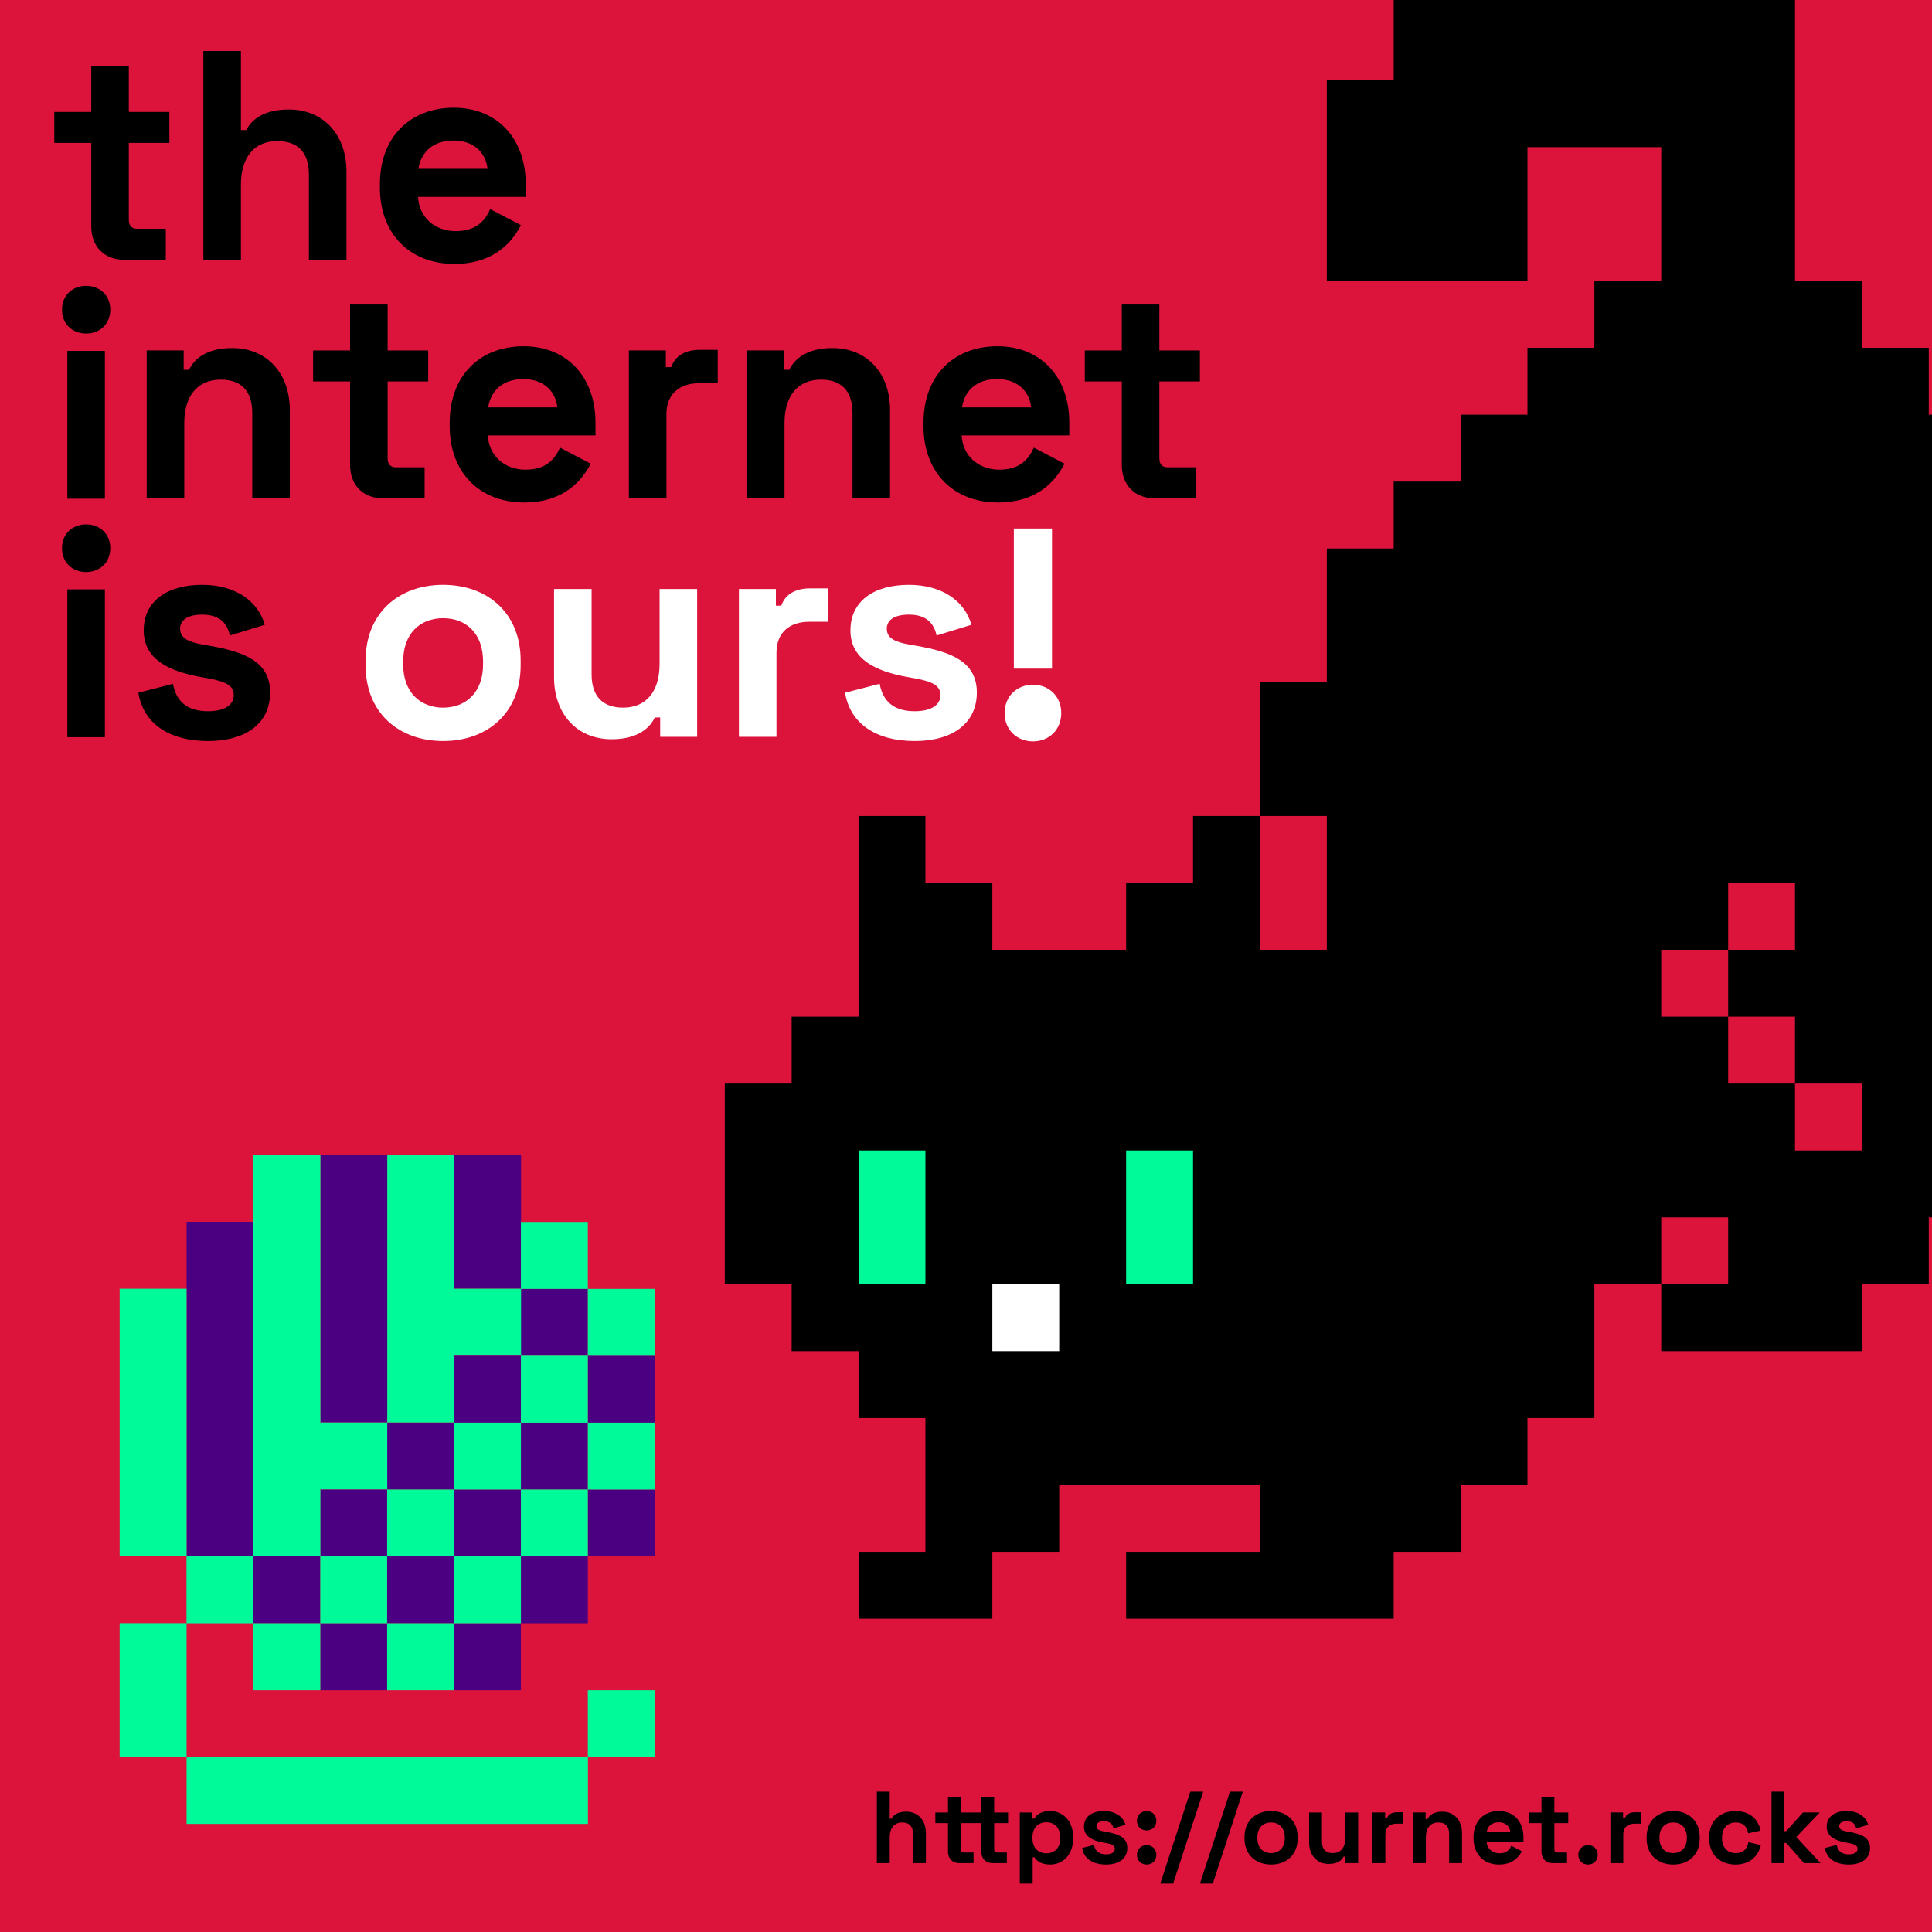<?xml version="1.0" encoding="UTF-8" standalone="no"?>
<!-- Created with Inkscape (http://www.inkscape.org/) -->

<svg
   version="1.1"
   id="svg1"
   width="80mm"
   height="80mm"
   viewBox="0 0 302.362 302.362"
   sodipodi:docname="cat-ours_sticker_red.svg"
   inkscape:version="1.4 (e7c3feb100, 2024-10-09)"
   inkscape:export-filename="/home/tommi/Desktop/cat-ours_sticker_red.png"
   inkscape:export-xdpi="650.2395"
   inkscape:export-ydpi="650.2395"
   xmlns:inkscape="http://www.inkscape.org/namespaces/inkscape"
   xmlns:sodipodi="http://sodipodi.sourceforge.net/DTD/sodipodi-0.dtd"
   xmlns="http://www.w3.org/2000/svg"
   xmlns:svg="http://www.w3.org/2000/svg">
  <defs
     id="defs1">
    <clipPath
       clipPathUnits="userSpaceOnUse"
       id="clipPath4">
      <path
         d="M 0,255.118 H 255.118 V 0 H 0 Z"
         transform="translate(-117.097,-30.648)"
         id="path4" />
    </clipPath>
    <clipPath
       clipPathUnits="userSpaceOnUse"
       id="clipPath6">
      <path
         d="M 0,255.118 H 255.118 V 0 H 0 Z"
         transform="translate(-125.447,-23.595)"
         id="path6" />
    </clipPath>
    <clipPath
       clipPathUnits="userSpaceOnUse"
       id="clipPath8">
      <path
         d="M 0,255.118 H 255.118 V 0 H 0 Z"
         transform="translate(-138.622,-25.167)"
         id="path8" />
    </clipPath>
    <clipPath
       clipPathUnits="userSpaceOnUse"
       id="clipPath10">
      <path
         d="M 0,255.118 H 255.118 V 0 H 0 Z"
         transform="translate(-141.192,-24.028)"
         id="path10" />
    </clipPath>
    <clipPath
       clipPathUnits="userSpaceOnUse"
       id="clipPath12">
      <path
         d="M 0,255.118 H 255.118 V 0 H 0 Z"
         transform="translate(-147.623,-23.224)"
         id="path12" />
    </clipPath>
    <clipPath
       clipPathUnits="userSpaceOnUse"
       id="clipPath14">
      <path
         d="M 0,255.118 H 255.118 V 0 H 0 Z"
         transform="translate(-153.886,-30.648)"
         id="path14" />
    </clipPath>
    <clipPath
       clipPathUnits="userSpaceOnUse"
       id="clipPath16">
      <path
         d="M 0,255.118 H 255.118 V 0 H 0 Z"
         transform="translate(-158.542,-30.648)"
         id="path16" />
    </clipPath>
    <clipPath
       clipPathUnits="userSpaceOnUse"
       id="clipPath18">
      <path
         d="M 0,255.118 H 255.118 V 0 H 0 Z"
         transform="translate(-164.974,-25.167)"
         id="path18" />
    </clipPath>
    <clipPath
       clipPathUnits="userSpaceOnUse"
       id="clipPath20">
      <path
         d="M 0,255.118 H 255.118 V 0 H 0 Z"
         transform="translate(-167.832,-24.651)"
         id="path20" />
    </clipPath>
    <clipPath
       clipPathUnits="userSpaceOnUse"
       id="clipPath22">
      <path
         d="M 0,255.118 H 255.118 V 0 H 0 Z"
         transform="translate(-175.272,-28.201)"
         id="path22" />
    </clipPath>
    <clipPath
       clipPathUnits="userSpaceOnUse"
       id="clipPath24">
      <path
         d="M 0,255.118 H 255.118 V 0 H 0 Z"
         transform="translate(-180.024,-28.201)"
         id="path24" />
    </clipPath>
    <clipPath
       clipPathUnits="userSpaceOnUse"
       id="clipPath26">
      <path
         d="M 0,255.118 H 255.118 V 0 H 0 Z"
         transform="translate(-191.457,-25.911)"
         id="path26" />
    </clipPath>
    <clipPath
       clipPathUnits="userSpaceOnUse"
       id="clipPath28">
      <path
         d="M 0,255.118 H 255.118 V 0 H 0 Z"
         transform="translate(-195.107,-23.595)"
         id="path28" />
    </clipPath>
    <clipPath
       clipPathUnits="userSpaceOnUse"
       id="clipPath30">
      <path
         d="M 0,255.118 H 255.118 V 0 H 0 Z"
         transform="translate(-199.428,-23.224)"
         id="path30" />
    </clipPath>
    <clipPath
       clipPathUnits="userSpaceOnUse"
       id="clipPath32">
      <path
         d="M 0,255.118 H 255.118 V 0 H 0 Z"
         transform="translate(-203.196,-28.201)"
         id="path32" />
    </clipPath>
    <clipPath
       clipPathUnits="userSpaceOnUse"
       id="clipPath34">
      <path
         d="M 0,255.118 H 255.118 V 0 H 0 Z"
         transform="translate(-212.169,-25.167)"
         id="path34" />
    </clipPath>
    <clipPath
       clipPathUnits="userSpaceOnUse"
       id="clipPath36">
      <path
         d="M 0,255.118 H 255.118 V 0 H 0 Z"
         transform="translate(-214.789,-25.143)"
         id="path36" />
    </clipPath>
    <clipPath
       clipPathUnits="userSpaceOnUse"
       id="clipPath38">
      <path
         d="M 0,255.118 H 255.118 V 0 H 0 Z"
         transform="translate(-222.108,-30.648)"
         id="path38" />
    </clipPath>
    <clipPath
       clipPathUnits="userSpaceOnUse"
       id="clipPath40">
      <path
         d="M 0,255.118 H 255.118 V 0 H 0 Z"
         transform="translate(-228.373,-24.028)"
         id="path40" />
    </clipPath>
    <clipPath
       clipPathUnits="userSpaceOnUse"
       id="clipPath42">
      <path
         d="M 0,255.118 H 255.118 V 0 H 0 Z"
         id="path42" />
    </clipPath>
    <clipPath
       clipPathUnits="userSpaceOnUse"
       id="clipPath44">
      <path
         d="M 0,255.118 H 255.118 V 0 H 0 Z"
         transform="translate(-115.172,-105.69)"
         id="path44" />
    </clipPath>
    <clipPath
       clipPathUnits="userSpaceOnUse"
       id="clipPath46">
      <path
         d="M 0,255.118 H 255.118 V 0 H 0 Z"
         transform="translate(-146.585,-105.69)"
         id="path46" />
    </clipPath>
    <clipPath
       clipPathUnits="userSpaceOnUse"
       id="clipPath48">
      <path
         d="M 0,255.118 H 255.118 V 0 H 0 Z"
         transform="translate(-232.973,-105.69)"
         id="path48" />
    </clipPath>
    <clipPath
       clipPathUnits="userSpaceOnUse"
       id="clipPath50">
      <path
         d="M 0,255.118 H 255.118 V 0 H 0 Z"
         id="path50" />
    </clipPath>
    <clipPath
       clipPathUnits="userSpaceOnUse"
       id="clipPath52">
      <path
         d="M 0,255.118 H 255.118 V 0 H 0 Z"
         id="path52" />
    </clipPath>
    <clipPath
       clipPathUnits="userSpaceOnUse"
       id="clipPath54">
      <path
         d="M 0,255.118 H 255.118 V 0 H 0 Z"
         id="path54" />
    </clipPath>
    <clipPath
       clipPathUnits="userSpaceOnUse"
       id="clipPath56">
      <path
         d="M 0,255.118 H 255.118 V 0 H 0 Z"
         id="path56" />
    </clipPath>
    <clipPath
       clipPathUnits="userSpaceOnUse"
       id="clipPath58">
      <path
         d="M 0,255.118 H 255.118 V 0 H 0 Z"
         id="path58" />
    </clipPath>
    <clipPath
       clipPathUnits="userSpaceOnUse"
       id="clipPath60">
      <path
         d="M 0,255.118 H 255.118 V 0 H 0 Z"
         id="path60" />
    </clipPath>
    <clipPath
       clipPathUnits="userSpaceOnUse"
       id="clipPath62">
      <path
         d="M 0,255.118 H 255.118 V 0 H 0 Z"
         id="path62" />
    </clipPath>
    <clipPath
       clipPathUnits="userSpaceOnUse"
       id="clipPath64">
      <path
         d="M 0,255.118 H 255.118 V 0 H 0 Z"
         id="path64" />
    </clipPath>
    <clipPath
       clipPathUnits="userSpaceOnUse"
       id="clipPath66">
      <path
         d="M 0,255.118 H 255.118 V 0 H 0 Z"
         transform="translate(-75.335,-105.389)"
         id="path66" />
    </clipPath>
    <clipPath
       clipPathUnits="userSpaceOnUse"
       id="clipPath68">
      <path
         d="M 0,255.118 H 255.118 V 0 H 0 Z"
         id="path68" />
    </clipPath>
    <clipPath
       clipPathUnits="userSpaceOnUse"
       id="clipPath70">
      <path
         d="M 0,255.118 H 255.118 V 0 H 0 Z"
         id="path70" />
    </clipPath>
    <clipPath
       clipPathUnits="userSpaceOnUse"
       id="clipPath72">
      <path
         d="M 0,255.118 H 255.118 V 0 H 0 Z"
         id="path72" />
    </clipPath>
    <clipPath
       clipPathUnits="userSpaceOnUse"
       id="clipPath74">
      <path
         d="M 0,255.118 H 255.118 V 0 H 0 Z"
         id="path74" />
    </clipPath>
    <clipPath
       clipPathUnits="userSpaceOnUse"
       id="clipPath76">
      <path
         d="M 0,255.118 H 255.118 V 0 H 0 Z"
         transform="translate(-59.629,-89.683)"
         id="path76" />
    </clipPath>
    <clipPath
       clipPathUnits="userSpaceOnUse"
       id="clipPath78">
      <path
         d="M 0,255.118 H 255.118 V 0 H 0 Z"
         id="path78" />
    </clipPath>
    <clipPath
       clipPathUnits="userSpaceOnUse"
       id="clipPath80">
      <path
         d="M 0,255.118 H 255.118 V 0 H 0 Z"
         transform="translate(-43.923,-73.976)"
         id="path80" />
    </clipPath>
    <clipPath
       clipPathUnits="userSpaceOnUse"
       id="clipPath82">
      <path
         d="M 0,255.118 H 255.118 V 0 H 0 Z"
         id="path82" />
    </clipPath>
    <clipPath
       clipPathUnits="userSpaceOnUse"
       id="clipPath84">
      <path
         d="M 0,255.118 H 255.118 V 0 H 0 Z"
         id="path84" />
    </clipPath>
    <clipPath
       clipPathUnits="userSpaceOnUse"
       id="clipPath86">
      <path
         d="M 0,255.118 H 255.118 V 0 H 0 Z"
         id="path86" />
    </clipPath>
    <clipPath
       clipPathUnits="userSpaceOnUse"
       id="clipPath88">
      <path
         d="M 0,255.118 H 255.118 V 0 H 0 Z"
         id="path88" />
    </clipPath>
    <clipPath
       clipPathUnits="userSpaceOnUse"
       id="clipPath90">
      <path
         d="M 0,255.118 H 255.118 V 0 H 0 Z"
         id="path90" />
    </clipPath>
    <clipPath
       clipPathUnits="userSpaceOnUse"
       id="clipPath92">
      <path
         d="M 0,255.118 H 255.118 V 0 H 0 Z"
         id="path92" />
    </clipPath>
    <clipPath
       clipPathUnits="userSpaceOnUse"
       id="clipPath94">
      <path
         d="M 0,255.118 H 255.118 V 0 H 0 Z"
         id="path94" />
    </clipPath>
    <clipPath
       clipPathUnits="userSpaceOnUse"
       id="clipPath96">
      <path
         d="M 0,255.118 H 255.118 V 0 H 0 Z"
         id="path96" />
    </clipPath>
    <clipPath
       clipPathUnits="userSpaceOnUse"
       id="clipPath98">
      <path
         d="M 0,255.118 H 255.118 V 0 H 0 Z"
         id="path98" />
    </clipPath>
    <clipPath
       clipPathUnits="userSpaceOnUse"
       id="clipPath100">
      <path
         d="M 0,255.118 H 255.118 V 0 H 0 Z"
         id="path100" />
    </clipPath>
    <clipPath
       clipPathUnits="userSpaceOnUse"
       id="clipPath102">
      <path
         d="M 0,255.118 H 255.118 V 0 H 0 Z"
         transform="translate(-67.486,-81.833)"
         id="path102" />
    </clipPath>
    <clipPath
       clipPathUnits="userSpaceOnUse"
       id="clipPath104">
      <path
         d="M 0,255.118 H 255.118 V 0 H 0 Z"
         id="path104" />
    </clipPath>
    <clipPath
       clipPathUnits="userSpaceOnUse"
       id="clipPath106">
      <path
         d="M 0,255.118 H 255.118 V 0 H 0 Z"
         id="path106" />
    </clipPath>
    <clipPath
       clipPathUnits="userSpaceOnUse"
       id="clipPath108">
      <path
         d="M 0,255.118 H 255.118 V 0 H 0 Z"
         transform="translate(-51.779,-66.127)"
         id="path108" />
    </clipPath>
    <clipPath
       clipPathUnits="userSpaceOnUse"
       id="clipPath110">
      <path
         d="M 0,255.118 H 255.118 V 0 H 0 Z"
         transform="translate(-43.923,-26.857)"
         id="path110" />
    </clipPath>
    <clipPath
       clipPathUnits="userSpaceOnUse"
       id="clipPath112">
      <path
         d="M 0,255.118 H 255.118 V 0 H 0 Z"
         id="path112" />
    </clipPath>
    <clipPath
       clipPathUnits="userSpaceOnUse"
       id="clipPath114">
      <path
         d="M 0,255.118 H 255.118 V 0 H 0 Z"
         transform="translate(-28.216,-42.564)"
         id="path114" />
    </clipPath>
    <clipPath
       clipPathUnits="userSpaceOnUse"
       id="clipPath116">
      <path
         d="M 0,255.118 H 255.118 V 0 H 0 Z"
         transform="translate(-36.073,-73.976)"
         id="path116" />
    </clipPath>
    <clipPath
       clipPathUnits="userSpaceOnUse"
       id="clipPath118">
      <path
         d="M 0,255.118 H 255.118 V 0 H 0 Z"
         transform="translate(-24.885,-214.374)"
         id="path118" />
    </clipPath>
    <clipPath
       clipPathUnits="userSpaceOnUse"
       id="clipPath120">
      <path
         d="M 0,255.118 H 255.118 V 0 H 0 Z"
         transform="translate(-38.044,-234.956)"
         id="path120" />
    </clipPath>
    <clipPath
       clipPathUnits="userSpaceOnUse"
       id="clipPath122">
      <path
         d="M 0,255.118 H 255.118 V 0 H 0 Z"
         transform="translate(-71.399,-221.129)"
         id="path122" />
    </clipPath>
    <clipPath
       clipPathUnits="userSpaceOnUse"
       id="clipPath124">
      <path
         d="M 0,255.118 H 255.118 V 0 H 0 Z"
         id="path124" />
    </clipPath>
    <clipPath
       clipPathUnits="userSpaceOnUse"
       id="clipPath126">
      <path
         d="M 0,255.118 H 255.118 V 0 H 0 Z"
         transform="translate(-31.393,-199.815)"
         id="path126" />
    </clipPath>
    <clipPath
       clipPathUnits="userSpaceOnUse"
       id="clipPath128">
      <path
         d="M 0,255.118 H 255.118 V 0 H 0 Z"
         transform="translate(-55.265,-186.374)"
         id="path128" />
    </clipPath>
    <clipPath
       clipPathUnits="userSpaceOnUse"
       id="clipPath130">
      <path
         d="M 0,255.118 H 255.118 V 0 H 0 Z"
         transform="translate(-79.59,-193.129)"
         id="path130" />
    </clipPath>
    <clipPath
       clipPathUnits="userSpaceOnUse"
       id="clipPath132">
      <path
         d="M 0,255.118 H 255.118 V 0 H 0 Z"
         transform="translate(-87.989,-199.815)"
         id="path132" />
    </clipPath>
    <clipPath
       clipPathUnits="userSpaceOnUse"
       id="clipPath134">
      <path
         d="M 0,255.118 H 255.118 V 0 H 0 Z"
         transform="translate(-101.849,-199.815)"
         id="path134" />
    </clipPath>
    <clipPath
       clipPathUnits="userSpaceOnUse"
       id="clipPath136">
      <path
         d="M 0,255.118 H 255.118 V 0 H 0 Z"
         transform="translate(-135.205,-193.129)"
         id="path136" />
    </clipPath>
    <clipPath
       clipPathUnits="userSpaceOnUse"
       id="clipPath138">
      <path
         d="M 0,255.118 H 255.118 V 0 H 0 Z"
         transform="translate(-145.845,-186.374)"
         id="path138" />
    </clipPath>
    <clipPath
       clipPathUnits="userSpaceOnUse"
       id="clipPath140">
      <path
         d="M 0,255.118 H 255.118 V 0 H 0 Z"
         id="path140" />
    </clipPath>
    <clipPath
       clipPathUnits="userSpaceOnUse"
       id="clipPath142">
      <path
         d="M 0,255.118 H 255.118 V 0 H 0 Z"
         transform="translate(-30.413,-159.633)"
         id="path142" />
    </clipPath>
    <clipPath
       clipPathUnits="userSpaceOnUse"
       id="clipPath144">
      <path
         d="M 0,255.118 H 255.118 V 0 H 0 Z"
         transform="translate(-70.875,-162.959)"
         id="path144" />
    </clipPath>
    <clipPath
       clipPathUnits="userSpaceOnUse"
       id="clipPath146">
      <path
         d="M 0,255.118 H 255.118 V 0 H 0 Z"
         transform="translate(-79.204,-161.454)"
         id="path146" />
    </clipPath>
    <clipPath
       clipPathUnits="userSpaceOnUse"
       id="clipPath148">
      <path
         d="M 0,255.118 H 255.118 V 0 H 0 Z"
         transform="translate(-100.904,-171.815)"
         id="path148" />
    </clipPath>
    <clipPath
       clipPathUnits="userSpaceOnUse"
       id="clipPath150">
      <path
         d="M 0,255.118 H 255.118 V 0 H 0 Z"
         transform="translate(-113.363,-159.633)"
         id="path150" />
    </clipPath>
    <clipPath
       clipPathUnits="userSpaceOnUse"
       id="clipPath152">
      <path
         d="M 0,255.118 H 255.118 V 0 H 0 Z"
         id="path152" />
    </clipPath>
  </defs>
  <sodipodi:namedview
     id="namedview1"
     pagecolor="#ffffff"
     bordercolor="#000000"
     borderopacity="0.25"
     inkscape:showpageshadow="2"
     inkscape:pageopacity="0.0"
     inkscape:pagecheckerboard="0"
     inkscape:deskcolor="#d1d1d1"
     inkscape:zoom="1.6061532"
     inkscape:cx="129.50196"
     inkscape:cy="113.93682"
     inkscape:window-width="1503"
     inkscape:window-height="933"
     inkscape:window-x="0"
     inkscape:window-y="0"
     inkscape:window-maximized="1"
     inkscape:current-layer="layer-MC0"
     inkscape:document-units="mm">
    <inkscape:page
       x="0"
       y="0"
       inkscape:label="1"
       id="page1"
       width="302.362"
       height="302.362"
       bleed="18.898 18.897 18.897 18.898"
       margin="0" />
  </sodipodi:namedview>
  <g
     id="layer-MC0"
     inkscape:groupmode="layer"
     inkscape:label="Layer 1">
    <path
       id="path1"
       d="M -18.898,321.26 H 321.26 V -18.898 H -18.898 Z"
       style="fill:#dc143c;fill-opacity:1;fill-rule:nonzero;stroke:none;stroke-width:1.335" />
    <path
       id="path3"
       d="m 0,0 h 1.511 v -3.179 h 0.216 c 0.192,0.384 0.66,0.828 1.714,0.828 1.392,0 2.316,-1.019 2.316,-2.495 v -3.55 H 4.245 v 3.43 c 0,0.901 -0.455,1.344 -1.271,1.344 -0.923,0 -1.463,-0.648 -1.463,-1.751 V -8.396 H 0 Z"
       style="fill:#000000;fill-opacity:1;fill-rule:nonzero;stroke:none"
       transform="matrix(1.333,0,0,-1.333,137.231,280.396)"
       clip-path="url(#clipPath4)" />
    <path
       id="path5"
       d="M 0,0 V 3.358 H -1.487 V 4.605 H 0 V 6.453 H 1.512 V 4.605 H 3.91 V 6.453 H 5.42 V 4.605 H 7.052 V 3.358 H 5.42 V 0.265 c 0,-0.241 0.121,-0.361 0.336,-0.361 H 6.908 V -1.343 H 5.229 C 4.437,-1.343 3.91,-0.815 3.91,0 V 3.358 H 1.512 V 0.265 c 0,-0.241 0.119,-0.361 0.336,-0.361 h 1.15 V -1.343 H 1.319 C 0.528,-1.343 0,-0.815 0,0"
       style="fill:#000000;fill-opacity:1;fill-rule:nonzero;stroke:none"
       transform="matrix(1.333,0,0,-1.333,148.365,289.799)"
       clip-path="url(#clipPath6)" />
    <path
       id="path7"
       d="m 0,0 v 0.12 c 0,1.151 -0.708,1.764 -1.631,1.764 -0.924,0 -1.631,-0.613 -1.631,-1.764 V 0 c 0,-1.151 0.696,-1.763 1.631,-1.763 C -0.695,-1.763 0,-1.151 0,0 m -4.749,3.034 h 1.487 V 2.315 h 0.216 c 0.275,0.456 0.791,0.887 1.871,0.887 1.427,0 2.686,-1.102 2.686,-3.046 v -0.192 c 0,-1.943 -1.247,-3.046 -2.686,-3.046 -1.08,0 -1.596,0.432 -1.847,0.852 h -0.216 v -3.082 h -1.511 z"
       style="fill:#000000;fill-opacity:1;fill-rule:nonzero;stroke:none"
       transform="matrix(1.333,0,0,-1.333,165.931,287.704)"
       clip-path="url(#clipPath8)" />
    <path
       id="path9"
       d="m 0,0 1.391,0.359 c 0.156,-0.839 0.719,-1.103 1.416,-1.103 0.695,0 1.031,0.276 1.031,0.647 0,0.372 -0.3,0.54 -1.008,0.672 L 2.494,0.636 c -1.247,0.227 -2.278,0.695 -2.278,1.87 0,1.176 0.935,1.835 2.35,1.835 1.331,0 2.244,-0.648 2.519,-1.607 L 3.682,2.303 C 3.55,2.914 3.142,3.142 2.566,3.142 1.991,3.142 1.679,2.926 1.679,2.578 1.679,2.194 2.015,2.038 2.566,1.942 L 2.902,1.883 C 4.245,1.643 5.301,1.259 5.301,0.012 5.301,-1.235 4.317,-1.943 2.807,-1.943 1.247,-1.943 0.204,-1.248 0,0"
       style="fill:#000000;fill-opacity:1;fill-rule:nonzero;stroke:none"
       transform="matrix(1.333,0,0,-1.333,169.358,289.223)"
       clip-path="url(#clipPath10)" />
    <path
       id="path11"
       d="M 0,0 C 0,0.672 0.492,1.139 1.14,1.139 1.787,1.139 2.279,0.672 2.279,0 2.279,-0.672 1.787,-1.14 1.14,-1.14 0.492,-1.14 0,-0.672 0,0 M 0,4.006 C 0,4.677 0.492,5.145 1.14,5.145 1.787,5.145 2.279,4.677 2.279,4.006 2.279,3.334 1.787,2.866 1.14,2.866 0.492,2.866 0,3.334 0,4.006"
       style="fill:#000000;fill-opacity:1;fill-rule:nonzero;stroke:none"
       transform="matrix(1.333,0,0,-1.333,177.934,290.294)"
       clip-path="url(#clipPath12)" />
    <path
       id="path13"
       d="m 0,0 h 1.512 l -3.527,-10.794 h -1.51 z"
       style="fill:#000000;fill-opacity:1;fill-rule:nonzero;stroke:none"
       transform="matrix(1.333,0,0,-1.333,186.284,280.396)"
       clip-path="url(#clipPath14)" />
    <path
       id="path15"
       d="m 0,0 h 1.512 l -3.527,-10.794 h -1.51 z"
       style="fill:#000000;fill-opacity:1;fill-rule:nonzero;stroke:none"
       transform="matrix(1.333,0,0,-1.333,192.492,280.396)"
       clip-path="url(#clipPath16)" />
    <path
       id="path17"
       d="m 0,0 v 0.12 c 0,1.115 -0.672,1.739 -1.607,1.739 -0.936,0 -1.608,-0.624 -1.608,-1.739 V 0 c 0,-1.115 0.684,-1.738 1.608,-1.738 C -0.684,-1.738 0,-1.115 0,0 m -4.726,-0.036 v 0.192 c 0,1.919 1.343,3.046 3.119,3.046 1.775,0 3.118,-1.127 3.118,-3.046 v -0.192 c 0,-1.918 -1.343,-3.046 -3.118,-3.046 -1.776,0 -3.119,1.128 -3.119,3.046"
       style="fill:#000000;fill-opacity:1;fill-rule:nonzero;stroke:none"
       transform="matrix(1.333,0,0,-1.333,201.068,287.704)"
       clip-path="url(#clipPath18)" />
    <path
       id="path19"
       d="M 0,0 V 3.55 H 1.511 V 0.12 c 0,-0.899 0.456,-1.343 1.271,-1.343 0.923,0 1.463,0.648 1.463,1.751 V 3.55 H 5.757 V -2.398 H 4.27 v 0.779 H 4.054 C 3.861,-2.026 3.382,-2.494 2.314,-2.494 0.923,-2.494 0,-1.475 0,0"
       style="fill:#000000;fill-opacity:1;fill-rule:nonzero;stroke:none"
       transform="matrix(1.333,0,0,-1.333,204.879,288.392)"
       clip-path="url(#clipPath20)" />
    <path
       id="path21"
       d="m 0,0 h 1.487 v -0.671 h 0.216 c 0.168,0.48 0.6,0.695 1.151,0.695 H 3.573 V -1.318 H 2.83 c -0.767,0 -1.319,-0.409 -1.319,-1.248 V -5.948 H 0 Z"
       style="fill:#000000;fill-opacity:1;fill-rule:nonzero;stroke:none"
       transform="matrix(1.333,0,0,-1.333,214.798,283.659)"
       clip-path="url(#clipPath22)" />
    <path
       id="path23"
       d="m 0,0 h 1.487 v -0.779 h 0.216 c 0.192,0.408 0.671,0.876 1.738,0.876 1.392,0 2.316,-1.02 2.316,-2.495 v -3.55 H 4.245 v 3.429 c 0,0.901 -0.455,1.344 -1.271,1.344 -0.923,0 -1.463,-0.647 -1.463,-1.751 V -5.948 H 0 Z"
       style="fill:#000000;fill-opacity:1;fill-rule:nonzero;stroke:none"
       transform="matrix(1.333,0,0,-1.333,221.134,283.659)"
       clip-path="url(#clipPath24)" />
    <path
       id="path25"
       d="M 0,0 C -0.071,0.684 -0.587,1.14 -1.367,1.14 -2.183,1.14 -2.674,0.684 -2.782,0 Z m -4.329,-0.756 v 0.144 c 0,1.871 1.199,3.07 2.975,3.07 1.75,0 2.889,-1.247 2.889,-3.07 v -0.516 h -4.329 c 0.036,-0.815 0.672,-1.379 1.511,-1.379 0.84,0 1.187,0.432 1.391,0.888 L 1.344,-2.267 C 1.008,-2.902 0.3,-3.826 -1.331,-3.826 c -1.787,0 -2.998,1.199 -2.998,3.07"
       style="fill:#000000;fill-opacity:1;fill-rule:nonzero;stroke:none"
       transform="matrix(1.333,0,0,-1.333,236.379,286.712)"
       clip-path="url(#clipPath26)" />
    <path
       id="path27"
       d="M 0,0 V 3.358 H -1.487 V 4.605 H 0 V 6.453 H 1.512 V 4.605 H 3.143 V 3.358 H 1.512 V 0.265 c 0,-0.241 0.119,-0.361 0.336,-0.361 h 1.15 V -1.343 H 1.319 C 0.528,-1.343 0,-0.815 0,0"
       style="fill:#000000;fill-opacity:1;fill-rule:nonzero;stroke:none"
       transform="matrix(1.333,0,0,-1.333,241.245,289.799)"
       clip-path="url(#clipPath28)" />
    <path
       id="path29"
       d="M 0,0 C 0,0.672 0.492,1.139 1.14,1.139 1.787,1.139 2.279,0.672 2.279,0 2.279,-0.672 1.787,-1.14 1.14,-1.14 0.492,-1.14 0,-0.672 0,0"
       style="fill:#000000;fill-opacity:1;fill-rule:nonzero;stroke:none"
       transform="matrix(1.333,0,0,-1.333,247.007,290.294)"
       clip-path="url(#clipPath30)" />
    <path
       id="path31"
       d="m 0,0 h 1.487 v -0.671 h 0.216 c 0.168,0.48 0.6,0.695 1.151,0.695 H 3.573 V -1.318 H 2.83 c -0.767,0 -1.319,-0.409 -1.319,-1.248 V -5.948 H 0 Z"
       style="fill:#000000;fill-opacity:1;fill-rule:nonzero;stroke:none"
       transform="matrix(1.333,0,0,-1.333,252.03,283.659)"
       clip-path="url(#clipPath32)" />
    <path
       id="path33"
       d="m 0,0 v 0.12 c 0,1.115 -0.672,1.739 -1.607,1.739 -0.936,0 -1.608,-0.624 -1.608,-1.739 V 0 c 0,-1.115 0.684,-1.738 1.608,-1.738 C -0.684,-1.738 0,-1.115 0,0 m -4.726,-0.036 v 0.192 c 0,1.919 1.343,3.046 3.119,3.046 1.775,0 3.118,-1.127 3.118,-3.046 v -0.192 c 0,-1.918 -1.343,-3.046 -3.118,-3.046 -1.776,0 -3.119,1.128 -3.119,3.046"
       style="fill:#000000;fill-opacity:1;fill-rule:nonzero;stroke:none"
       transform="matrix(1.333,0,0,-1.333,263.995,287.704)"
       clip-path="url(#clipPath34)" />
    <path
       id="path35"
       d="m 0,0 v 0.168 c 0,1.942 1.355,3.058 3.082,3.058 1.703,0 2.699,-0.984 2.95,-2.303 L 4.569,0.611 C 4.474,1.331 4.029,1.883 3.118,1.883 2.207,1.883 1.511,1.271 1.511,0.144 V 0.023 c 0,-1.127 0.696,-1.738 1.607,-1.738 0.911,0 1.356,0.516 1.487,1.283 L 6.068,-0.78 C 5.757,-2.063 4.785,-3.059 3.082,-3.059 1.355,-3.059 0,-1.943 0,0"
       style="fill:#000000;fill-opacity:1;fill-rule:nonzero;stroke:none"
       transform="matrix(1.333,0,0,-1.333,267.487,287.736)"
       clip-path="url(#clipPath36)" />
    <path
       id="path37"
       d="m 0,0 h 1.511 v -4.642 h 0.216 l 1.966,2.195 H 5.66 L 2.914,-5.325 5.757,-8.396 H 3.813 L 1.727,-6.033 H 1.511 V -8.396 H 0 Z"
       style="fill:#000000;fill-opacity:1;fill-rule:nonzero;stroke:none"
       transform="matrix(1.333,0,0,-1.333,277.246,280.396)"
       clip-path="url(#clipPath38)" />
    <path
       id="path39"
       d="m 0,0 1.391,0.359 c 0.156,-0.839 0.719,-1.103 1.416,-1.103 0.695,0 1.031,0.276 1.031,0.647 0,0.372 -0.3,0.54 -1.008,0.672 L 2.494,0.636 c -1.247,0.227 -2.278,0.695 -2.278,1.87 0,1.176 0.935,1.835 2.35,1.835 1.331,0 2.244,-0.648 2.519,-1.607 L 3.682,2.303 C 3.55,2.914 3.143,3.142 2.566,3.142 1.99,3.142 1.679,2.926 1.679,2.578 1.679,2.194 2.015,2.038 2.566,1.942 L 2.902,1.883 C 4.245,1.643 5.301,1.259 5.301,0.012 5.301,-1.235 4.317,-1.943 2.807,-1.943 1.247,-1.943 0.204,-1.248 0,0"
       style="fill:#000000;fill-opacity:1;fill-rule:nonzero;stroke:none"
       transform="matrix(1.333,0,0,-1.333,285.599,289.223)"
       clip-path="url(#clipPath40)" />
    <path
       id="path41"
       d="m 141.068,79.647 -13.257,-0.146 v 13.239 l 13.842,-1.586 z"
       style="fill:#ffffff;fill-opacity:1;fill-rule:nonzero;stroke:none"
       transform="matrix(1.333,0,0,-1.333,-19.234,320.974)"
       clip-path="url(#clipPath42)"
       sodipodi:nodetypes="ccccc" />
    <path
       id="path43"
       d="m -3.803,1.316 0.293,-19.509 16.15,0.146 5e-6,20.094 z"
       style="fill:#00fa9a;fill-opacity:1;fill-rule:nonzero;stroke:none"
       transform="matrix(1.333,0,0,-1.333,134.328,180.054)"
       clip-path="url(#clipPath44)"
       sodipodi:nodetypes="ccccc" />
    <path
       id="path45"
       d="m -3.657,0.439 1.316,-18.632 h 14.439 l -0.731,19.509 z"
       style="fill:#00fa9a;fill-opacity:1;fill-rule:nonzero;stroke:none"
       transform="matrix(1.333,0,0,-1.333,176.211,180.054)"
       clip-path="url(#clipPath46)"
       sodipodi:nodetypes="ccccc" />
    <path
       id="path47"
       d="m 0,0 h -7.857 v 7.857 h -7.849 v 7.849 h -7.857 v 7.857 h 7.857 v 7.85 h 7.849 v -7.85 h -7.849 v -7.857 h 7.849 V 7.857 H 0 Z m -78.532,-15.706 h -7.857 V 0 h 7.857 z m -15.713,-7.85 h -7.85 v 7.85 h 7.85 z m -15.707,7.85 h -7.849 V 0 h 7.849 z M 15.706,78.539 v 7.85 H 7.85 v 7.856 H 0 v 7.85 h -7.857 v 39.27 h -7.849 v 7.849 h -31.413 v -7.849 h -7.857 v -15.707 h -7.849 v -23.563 h 23.555 v 15.706 h 15.707 v -15.706 h -7.85 v -7.85 h -7.857 v -7.856 h -7.849 v -7.85 h -7.857 v -7.857 h -7.849 v -7.856 -7.85 h -7.857 V 47.119 39.27 h 7.857 V 23.563 h -7.857 V 39.27 h -7.85 v -7.857 h -7.857 v -7.85 h -15.706 v 7.85 h -7.857 v 7.857 h -7.849 V 15.706 h -7.857 V 7.857 h -7.85 v -23.563 h 7.85 v -7.85 h 7.857 v -7.857 h 7.849 v -15.706 h -7.849 v -7.85 h 7.849 7.857 v 7.85 h 7.85 v 7.857 h 23.563 v -7.857 h -15.707 v -7.85 h 31.413 v 7.85 h 7.857 v 7.857 h 7.849 v 7.849 h 7.857 v 15.707 h 7.85 v 7.856 h 7.857 v -7.856 h -7.857 v -7.85 H 0 v 7.85 h 7.85 v 7.856 h 7.856 V 7.857 h 7.85 v 70.682 z"
       style="fill:#000000;fill-opacity:1;fill-rule:nonzero;stroke:none"
       transform="matrix(1.333,0,0,-1.333,291.396,180.054)"
       clip-path="url(#clipPath48)"
       sodipodi:nodetypes="cccccccccccccccccccccccccccccccccccccccccccccccccccccccccccccccccccccccccccccccccccccccccccccccccccccccccccccccccccccccccccc" />
    <path
       id="path49"
       d="m 91.042,66.127 h -7.85 V 58.27 h 7.85 z"
       style="fill:#4b0082;fill-opacity:1;fill-rule:nonzero;stroke:none"
       transform="matrix(1.333,0,0,-1.333,-18.898,321.26)"
       clip-path="url(#clipPath50)" />
    <path
       id="path51"
       d="m 91.042,81.833 h -7.85 v -7.857 h 7.85 z"
       style="fill:#4b0082;fill-opacity:1;fill-rule:nonzero;stroke:none"
       transform="matrix(1.333,0,0,-1.333,-18.898,321.26)"
       clip-path="url(#clipPath52)" />
    <path
       id="path53"
       d="m 75.335,50.42 h 7.857 v 7.85 h -7.857 z"
       style="fill:#4b0082;fill-opacity:1;fill-rule:nonzero;stroke:none"
       transform="matrix(1.333,0,0,-1.333,-18.898,321.26)"
       clip-path="url(#clipPath54)" />
    <path
       id="path55"
       d="m 75.335,66.127 h 7.857 v 7.85 h -7.857 z"
       style="fill:#4b0082;fill-opacity:1;fill-rule:nonzero;stroke:none"
       transform="matrix(1.333,0,0,-1.333,-18.898,321.26)"
       clip-path="url(#clipPath56)" />
    <path
       id="path57"
       d="m 83.192,89.683 h -7.857 v -7.85 h 7.857 z"
       style="fill:#4b0082;fill-opacity:1;fill-rule:nonzero;stroke:none"
       transform="matrix(1.333,0,0,-1.333,-18.898,321.26)"
       clip-path="url(#clipPath58)" />
    <path
       id="path59"
       d="m 67.486,42.564 h 7.85 v 7.857 h -7.85 z"
       style="fill:#4b0082;fill-opacity:1;fill-rule:nonzero;stroke:none"
       transform="matrix(1.333,0,0,-1.333,-18.898,321.26)"
       clip-path="url(#clipPath60)" />
    <path
       id="path61"
       d="m 67.486,58.27 h 7.85 v 7.857 h -7.85 z"
       style="fill:#4b0082;fill-opacity:1;fill-rule:nonzero;stroke:none"
       transform="matrix(1.333,0,0,-1.333,-18.898,321.26)"
       clip-path="url(#clipPath62)" />
    <path
       id="path63"
       d="m 75.335,81.833 h -7.85 v -7.857 h 7.85 z"
       style="fill:#4b0082;fill-opacity:1;fill-rule:nonzero;stroke:none"
       transform="matrix(1.333,0,0,-1.333,-18.898,321.26)"
       clip-path="url(#clipPath64)" />
    <path
       id="path65"
       d="m 0,0 h -7.85 v -7.85 -7.856 H 0 v 7.856 z"
       style="fill:#4b0082;fill-opacity:1;fill-rule:nonzero;stroke:none"
       transform="matrix(1.333,0,0,-1.333,81.549,180.741)"
       clip-path="url(#clipPath66)" />
    <path
       id="path67"
       d="m 59.629,50.42 h 7.857 v 7.85 h -7.857 z"
       style="fill:#4b0082;fill-opacity:1;fill-rule:nonzero;stroke:none"
       transform="matrix(1.333,0,0,-1.333,-18.898,321.26)"
       clip-path="url(#clipPath68)" />
    <path
       id="path69"
       d="m 67.486,73.976 h -7.857 v -7.85 h 7.857 z"
       style="fill:#4b0082;fill-opacity:1;fill-rule:nonzero;stroke:none"
       transform="matrix(1.333,0,0,-1.333,-18.898,321.26)"
       clip-path="url(#clipPath70)" />
    <path
       id="path71"
       d="m 51.779,42.564 h 7.85 v 7.857 h -7.85 z"
       style="fill:#4b0082;fill-opacity:1;fill-rule:nonzero;stroke:none"
       transform="matrix(1.333,0,0,-1.333,-18.898,321.26)"
       clip-path="url(#clipPath72)" />
    <path
       id="path73"
       d="m 59.629,66.127 h -7.85 V 58.27 h 7.85 z"
       style="fill:#4b0082;fill-opacity:1;fill-rule:nonzero;stroke:none"
       transform="matrix(1.333,0,0,-1.333,-18.898,321.26)"
       clip-path="url(#clipPath74)" />
    <path
       id="path75"
       d="m 0,0 v 7.857 7.849 H -7.85 V 7.857 0 -7.85 -15.706 H 0 v 7.856 z"
       style="fill:#4b0082;fill-opacity:1;fill-rule:nonzero;stroke:none"
       transform="matrix(1.333,0,0,-1.333,60.608,201.683)"
       clip-path="url(#clipPath76)" />
    <path
       id="path77"
       d="m 43.923,50.42 h 7.857 v 7.85 h -7.857 z"
       style="fill:#4b0082;fill-opacity:1;fill-rule:nonzero;stroke:none"
       transform="matrix(1.333,0,0,-1.333,-18.898,321.26)"
       clip-path="url(#clipPath78)" />
    <path
       id="path79"
       d="m 0,0 v 7.857 7.849 7.857 H -7.85 V 15.706 7.857 0 -7.85 -15.706 H 0 v 7.856 z"
       style="fill:#4b0082;fill-opacity:1;fill-rule:nonzero;stroke:none"
       transform="matrix(1.333,0,0,-1.333,39.666,222.625)"
       clip-path="url(#clipPath80)" />
    <path
       id="path81"
       d="m 91.042,42.564 h -7.85 v -7.85 h 7.85 z"
       style="fill:#00fa9a;fill-opacity:1;fill-rule:nonzero;stroke:none"
       transform="matrix(1.333,0,0,-1.333,-18.898,321.26)"
       clip-path="url(#clipPath82)" />
    <path
       id="path83"
       d="m 91.042,73.976 h -7.85 v -7.85 h 7.85 z"
       style="fill:#00fa9a;fill-opacity:1;fill-rule:nonzero;stroke:none"
       transform="matrix(1.333,0,0,-1.333,-18.898,321.26)"
       clip-path="url(#clipPath84)" />
    <path
       id="path85"
       d="m 91.042,89.683 h -7.85 v -7.85 h 7.85 z"
       style="fill:#00fa9a;fill-opacity:1;fill-rule:nonzero;stroke:none"
       transform="matrix(1.333,0,0,-1.333,-18.898,321.26)"
       clip-path="url(#clipPath86)" />
    <path
       id="path87"
       d="m 75.335,58.27 h 7.857 v 7.857 h -7.857 z"
       style="fill:#00fa9a;fill-opacity:1;fill-rule:nonzero;stroke:none"
       transform="matrix(1.333,0,0,-1.333,-18.898,321.26)"
       clip-path="url(#clipPath88)" />
    <path
       id="path89"
       d="m 75.335,73.976 h 7.857 v 7.857 h -7.857 z"
       style="fill:#00fa9a;fill-opacity:1;fill-rule:nonzero;stroke:none"
       transform="matrix(1.333,0,0,-1.333,-18.898,321.26)"
       clip-path="url(#clipPath90)" />
    <path
       id="path91"
       d="m 83.192,97.539 h -7.857 v -7.857 h 7.857 z"
       style="fill:#00fa9a;fill-opacity:1;fill-rule:nonzero;stroke:none"
       transform="matrix(1.333,0,0,-1.333,-18.898,321.26)"
       clip-path="url(#clipPath92)" />
    <path
       id="path93"
       d="m 67.486,50.42 h 7.85 v 7.85 h -7.85 z"
       style="fill:#00fa9a;fill-opacity:1;fill-rule:nonzero;stroke:none"
       transform="matrix(1.333,0,0,-1.333,-18.898,321.26)"
       clip-path="url(#clipPath94)" />
    <path
       id="path95"
       d="m 67.486,66.127 h 7.85 v 7.85 h -7.85 z"
       style="fill:#00fa9a;fill-opacity:1;fill-rule:nonzero;stroke:none"
       transform="matrix(1.333,0,0,-1.333,-18.898,321.26)"
       clip-path="url(#clipPath96)" />
    <path
       id="path97"
       d="m 59.629,42.564 h 7.857 v 7.857 h -7.857 z"
       style="fill:#00fa9a;fill-opacity:1;fill-rule:nonzero;stroke:none"
       transform="matrix(1.333,0,0,-1.333,-18.898,321.26)"
       clip-path="url(#clipPath98)" />
    <path
       id="path99"
       d="m 59.629,58.27 h 7.857 v 7.857 h -7.857 z"
       style="fill:#00fa9a;fill-opacity:1;fill-rule:nonzero;stroke:none"
       transform="matrix(1.333,0,0,-1.333,-18.898,321.26)"
       clip-path="url(#clipPath100)" />
    <path
       id="path101"
       d="M 0,0 H 7.85 V 7.85 H 0 V 23.556 H -7.857 V -7.857 H 0 Z"
       style="fill:#00fa9a;fill-opacity:1;fill-rule:nonzero;stroke:none"
       transform="matrix(1.333,0,0,-1.333,71.083,212.149)"
       clip-path="url(#clipPath102)"
       sodipodi:nodetypes="ccccccccc" />
    <path
       id="path103"
       d="m 51.779,50.42 h 7.85 v 7.85 h -7.85 z"
       style="fill:#00fa9a;fill-opacity:1;fill-rule:nonzero;stroke:none"
       transform="matrix(1.333,0,0,-1.333,-18.898,321.26)"
       clip-path="url(#clipPath104)" />
    <path
       id="path105"
       d="m 43.923,42.564 h 7.857 v 7.857 h -7.857 z"
       style="fill:#00fa9a;fill-opacity:1;fill-rule:nonzero;stroke:none"
       transform="matrix(1.333,0,0,-1.333,-18.898,321.26)"
       clip-path="url(#clipPath106)" />
    <path
       id="path107"
       d="M 0,0 H 7.85 V 7.85 H 0 V 39.262 H -7.857 V -7.857 H 0 Z"
       style="fill:#00fa9a;fill-opacity:1;fill-rule:nonzero;stroke:none"
       transform="matrix(1.333,0,0,-1.333,50.142,233.091)"
       clip-path="url(#clipPath108)"
       sodipodi:nodetypes="ccccccccc" />
    <path
       id="path109"
       d="M 39.27,0 V 7.857 H -7.85 V 0 Z"
       style="fill:#00fa9a;fill-opacity:1;fill-rule:nonzero;stroke:none"
       transform="matrix(1.333,0,0,-1.333,39.666,285.45)"
       clip-path="url(#clipPath110)"
       sodipodi:nodetypes="ccccc" />
    <path
       id="path111"
       d="m 36.073,50.42 h 7.85 v 7.85 h -7.85 z"
       style="fill:#00fa9a;fill-opacity:1;fill-rule:nonzero;stroke:none"
       transform="matrix(1.333,0,0,-1.333,-18.898,321.26)"
       clip-path="url(#clipPath112)" />
    <path
       id="path113"
       d="M 0,-7.85 H 7.857 V 7.857 H 0 Z"
       style="fill:#00fa9a;fill-opacity:1;fill-rule:nonzero;stroke:none"
       transform="matrix(1.333,0,0,-1.333,18.724,264.508)"
       clip-path="url(#clipPath114)"
       sodipodi:nodetypes="ccccc" />
    <path
       id="path115"
       d="M 0,15.706 H -7.857 V -15.706 H 0 Z"
       style="fill:#00fa9a;fill-opacity:1;fill-rule:nonzero;stroke:none"
       transform="matrix(1.333,0,0,-1.333,29.2,222.625)"
       clip-path="url(#clipPath116)"
       sodipodi:nodetypes="ccccc" />
    <path
       id="path117"
       d="m 0,0 v 9.801 h -4.341 v 3.64 H 0 v 5.39 h 4.41 v -5.39 H 9.171 V 9.801 H 4.41 V 0.77 c 0,-0.701 0.35,-1.05 0.981,-1.05 H 8.75 V -3.921 H 3.85 C 1.54,-3.921 0,-2.381 0,0"
       style="fill:#000000;fill-opacity:1;fill-rule:nonzero;stroke:none"
       transform="matrix(1.333,0,0,-1.333,14.282,35.428)"
       clip-path="url(#clipPath118)" />
    <path
       id="path119"
       d="m 0,0 h 4.41 v -9.276 h 0.631 c 0.56,1.12 1.925,2.415 5.005,2.415 4.06,0 6.756,-2.975 6.756,-7.281 v -10.361 h -4.41 v 10.011 c 0,2.626 -1.33,3.921 -3.711,3.921 -2.696,0 -4.271,-1.891 -4.271,-5.111 v -8.821 H 0 Z"
       style="fill:#000000;fill-opacity:1;fill-rule:nonzero;stroke:none"
       transform="matrix(1.333,0,0,-1.333,31.827,7.986)"
       clip-path="url(#clipPath120)" />
    <path
       id="path121"
       d="M 0,0 C -0.21,1.995 -1.715,3.325 -3.99,3.325 -6.37,3.325 -7.806,1.995 -8.12,0 Z m -12.636,-2.205 v 0.42 c 0,5.461 3.5,8.961 8.681,8.961 5.11,0 8.435,-3.64 8.435,-8.961 V -3.29 H -8.155 c 0.104,-2.38 1.96,-4.025 4.41,-4.025 2.45,0 3.466,1.259 4.06,2.589 l 3.606,-1.889 c -0.981,-1.856 -3.045,-4.551 -7.806,-4.551 -5.216,0 -8.751,3.501 -8.751,8.961"
       style="fill:#000000;fill-opacity:1;fill-rule:nonzero;stroke:none"
       transform="matrix(1.333,0,0,-1.333,76.301,26.422)"
       clip-path="url(#clipPath122)" />
    <path
       id="path123"
       d="m 22.084,199.815 h 4.41 v -17.362 h -4.41 z m -0.63,4.83 c 0,1.68 1.225,2.8 2.835,2.8 1.61,0 2.836,-1.12 2.836,-2.8 0,-1.681 -1.226,-2.801 -2.836,-2.801 -1.61,0 -2.835,1.12 -2.835,2.801"
       style="fill:#000000;fill-opacity:1;fill-rule:nonzero;stroke:none"
       transform="matrix(1.333,0,0,-1.333,-18.898,321.26)"
       clip-path="url(#clipPath124)" />
    <path
       id="path125"
       d="m 0,0 h 4.341 v -2.275 h 0.63 c 0.559,1.189 1.96,2.554 5.075,2.554 4.06,0 6.756,-2.974 6.756,-7.28 v -10.361 h -4.41 v 10.01 c 0,2.626 -1.33,3.921 -3.711,3.921 -2.696,0 -4.271,-1.89 -4.271,-5.11 v -8.821 H 0 Z"
       style="fill:#000000;fill-opacity:1;fill-rule:nonzero;stroke:none"
       transform="matrix(1.333,0,0,-1.333,22.96,54.84)"
       clip-path="url(#clipPath126)" />
    <path
       id="path127"
       d="m 0,0 v 9.801 h -4.341 v 3.64 H 0 v 5.39 h 4.41 v -5.39 H 9.171 V 9.801 H 4.41 V 0.77 c 0,-0.701 0.35,-1.05 0.98,-1.05 H 8.751 V -3.921 H 3.85 C 1.54,-3.921 0,-2.381 0,0"
       style="fill:#000000;fill-opacity:1;fill-rule:nonzero;stroke:none"
       transform="matrix(1.333,0,0,-1.333,54.788,72.762)"
       clip-path="url(#clipPath128)" />
    <path
       id="path129"
       d="M 0,0 C -0.21,1.995 -1.715,3.325 -3.99,3.325 -6.37,3.325 -7.806,1.995 -8.12,0 Z m -12.636,-2.205 v 0.42 c 0,5.461 3.5,8.961 8.681,8.961 5.11,0 8.435,-3.64 8.435,-8.961 V -3.29 H -8.155 c 0.104,-2.38 1.96,-4.025 4.41,-4.025 2.45,0 3.466,1.259 4.06,2.589 l 3.606,-1.889 c -0.981,-1.856 -3.046,-4.551 -7.806,-4.551 -5.216,0 -8.751,3.501 -8.751,8.961"
       style="fill:#000000;fill-opacity:1;fill-rule:nonzero;stroke:none"
       transform="matrix(1.333,0,0,-1.333,87.222,63.755)"
       clip-path="url(#clipPath130)" />
    <path
       id="path131"
       d="m 0,0 h 4.341 v -1.961 h 0.63 c 0.49,1.4 1.75,2.03 3.36,2.03 h 2.1 v -3.92 h -2.17 c -2.24,0 -3.851,-1.19 -3.851,-3.64 v -9.871 H 0 Z"
       style="fill:#000000;fill-opacity:1;fill-rule:nonzero;stroke:none"
       transform="matrix(1.333,0,0,-1.333,98.421,54.84)"
       clip-path="url(#clipPath132)" />
    <path
       id="path133"
       d="m 0,0 h 4.341 v -2.275 h 0.63 c 0.559,1.189 1.96,2.554 5.075,2.554 4.06,0 6.756,-2.974 6.756,-7.28 v -10.361 h -4.41 v 10.01 c 0,2.626 -1.33,3.921 -3.711,3.921 -2.696,0 -4.271,-1.89 -4.271,-5.11 v -8.821 H 0 Z"
       style="fill:#000000;fill-opacity:1;fill-rule:nonzero;stroke:none"
       transform="matrix(1.333,0,0,-1.333,116.9,54.84)"
       clip-path="url(#clipPath134)" />
    <path
       id="path135"
       d="M 0,0 C -0.209,1.995 -1.715,3.325 -3.99,3.325 -6.369,3.325 -7.805,1.995 -8.12,0 Z m -12.635,-2.205 v 0.42 c 0,5.461 3.5,8.961 8.68,8.961 5.111,0 8.435,-3.64 8.435,-8.961 V -3.29 H -8.155 c 0.105,-2.38 1.96,-4.025 4.411,-4.025 2.449,0 3.465,1.259 4.06,2.589 l 3.606,-1.889 c -0.981,-1.856 -3.047,-4.551 -7.807,-4.551 -5.215,0 -8.75,3.501 -8.75,8.961"
       style="fill:#000000;fill-opacity:1;fill-rule:nonzero;stroke:none"
       transform="matrix(1.333,0,0,-1.333,161.375,63.755)"
       clip-path="url(#clipPath136)" />
    <path
       id="path137"
       d="m 0,0 v 9.801 h -4.342 v 3.64 H 0 v 5.39 h 4.41 v -5.39 H 9.17 V 9.801 H 4.41 V 0.77 c 0,-0.701 0.35,-1.05 0.979,-1.05 H 8.75 V -3.921 H 3.85 C 1.539,-3.921 0,-2.381 0,0"
       style="fill:#000000;fill-opacity:1;fill-rule:nonzero;stroke:none"
       transform="matrix(1.333,0,0,-1.333,175.563,72.762)"
       clip-path="url(#clipPath138)" />
    <path
       id="path139"
       d="m 22.084,171.815 h 4.41 v -17.362 h -4.41 z m -0.63,4.83 c 0,1.68 1.225,2.8 2.835,2.8 1.61,0 2.836,-1.12 2.836,-2.8 0,-1.681 -1.226,-2.801 -2.836,-2.801 -1.61,0 -2.835,1.12 -2.835,2.801"
       style="fill:#000000;fill-opacity:1;fill-rule:nonzero;stroke:none"
       transform="matrix(1.333,0,0,-1.333,-18.898,321.26)"
       clip-path="url(#clipPath140)" />
    <path
       id="path141"
       d="m 0,0 4.061,1.05 c 0.455,-2.45 2.1,-3.22 4.13,-3.22 2.031,0 3.01,0.805 3.01,1.89 0,1.085 -0.875,1.575 -2.939,1.96 L 7.281,1.855 c -3.64,0.666 -6.65,2.031 -6.65,5.46 0,3.431 2.729,5.356 6.86,5.356 3.886,0 6.546,-1.89 7.351,-4.691 L 10.746,6.721 c -0.385,1.785 -1.575,2.45 -3.255,2.45 -1.679,0 -2.59,-0.63 -2.59,-1.646 0,-1.12 0.98,-1.575 2.59,-1.854 L 8.472,5.495 c 3.92,-0.7 7,-1.82 7,-5.46 0,-3.64 -2.87,-5.706 -7.281,-5.706 C 3.641,-5.671 0.596,-3.641 0,0"
       style="fill:#000000;fill-opacity:1;fill-rule:nonzero;stroke:none"
       transform="matrix(1.333,0,0,-1.333,21.653,108.415)"
       clip-path="url(#clipPath142)" />
    <path
       id="path143"
       d="m 0,0 v 0.35 c 0,3.255 -1.96,5.076 -4.69,5.076 -2.731,0 -4.691,-1.821 -4.691,-5.076 V 0 c 0,-3.255 1.995,-5.075 4.691,-5.075 2.695,0 4.69,1.82 4.69,5.075 m -13.791,-0.104 v 0.559 c 0,5.601 3.92,8.891 9.101,8.891 5.18,0 9.101,-3.29 9.101,-8.891 v -0.559 c 0,-5.602 -3.921,-8.892 -9.101,-8.892 -5.181,0 -9.101,3.29 -9.101,8.892"
       style="fill:#ffffff;fill-opacity:1;fill-rule:nonzero;stroke:none"
       transform="matrix(1.333,0,0,-1.333,75.602,103.982)"
       clip-path="url(#clipPath144)" />
    <path
       id="path145"
       d="M 0,0 V 10.361 H 4.41 V 0.35 c 0,-2.625 1.33,-3.92 3.71,-3.92 2.695,0 4.271,1.889 4.271,5.11 v 8.821 h 4.411 V -7.001 h -4.341 v 2.275 h -0.63 C 11.271,-5.916 9.871,-7.281 6.756,-7.281 2.695,-7.281 0,-4.306 0,0"
       style="fill:#ffffff;fill-opacity:1;fill-rule:nonzero;stroke:none"
       transform="matrix(1.333,0,0,-1.333,86.708,105.988)"
       clip-path="url(#clipPath146)" />
    <path
       id="path147"
       d="m 0,0 h 4.341 v -1.961 h 0.63 c 0.49,1.4 1.75,2.03 3.36,2.03 h 2.101 v -3.92 H 8.261 c -2.24,0 -3.851,-1.19 -3.851,-3.64 v -9.871 H 0 Z"
       style="fill:#ffffff;fill-opacity:1;fill-rule:nonzero;stroke:none"
       transform="matrix(1.333,0,0,-1.333,115.641,92.173)"
       clip-path="url(#clipPath148)" />
    <path
       id="path149"
       d="m 0,0 4.061,1.05 c 0.455,-2.45 2.1,-3.22 4.13,-3.22 2.031,0 3.01,0.805 3.01,1.89 0,1.085 -0.875,1.575 -2.939,1.96 L 7.281,1.855 c -3.64,0.666 -6.65,2.031 -6.65,5.46 0,3.431 2.729,5.356 6.86,5.356 3.886,0 6.546,-1.89 7.35,-4.691 L 10.746,6.721 c -0.385,1.785 -1.574,2.45 -3.255,2.45 -1.68,0 -2.59,-0.63 -2.59,-1.646 0,-1.12 0.98,-1.575 2.59,-1.854 L 8.472,5.495 c 3.92,-0.7 7,-1.82 7,-5.46 0,-3.64 -2.87,-5.706 -7.281,-5.706 C 3.641,-5.671 0.596,-3.641 0,0"
       style="fill:#ffffff;fill-opacity:1;fill-rule:nonzero;stroke:none"
       transform="matrix(1.333,0,0,-1.333,132.253,108.415)"
       clip-path="url(#clipPath150)" />
    <path
       id="path151"
       d="m 133.208,178.956 h 4.48 v -16.452 h -4.48 z m -1.084,-21.668 c 0,1.961 1.434,3.326 3.325,3.326 1.89,0 3.326,-1.365 3.326,-3.326 0,-1.96 -1.436,-3.326 -3.326,-3.326 -1.891,0 -3.325,1.366 -3.325,3.326"
       style="fill:#ffffff;fill-opacity:1;fill-rule:nonzero;stroke:none"
       transform="matrix(1.333,0,0,-1.333,-18.898,321.26)"
       clip-path="url(#clipPath152)" />
  </g>
</svg>
